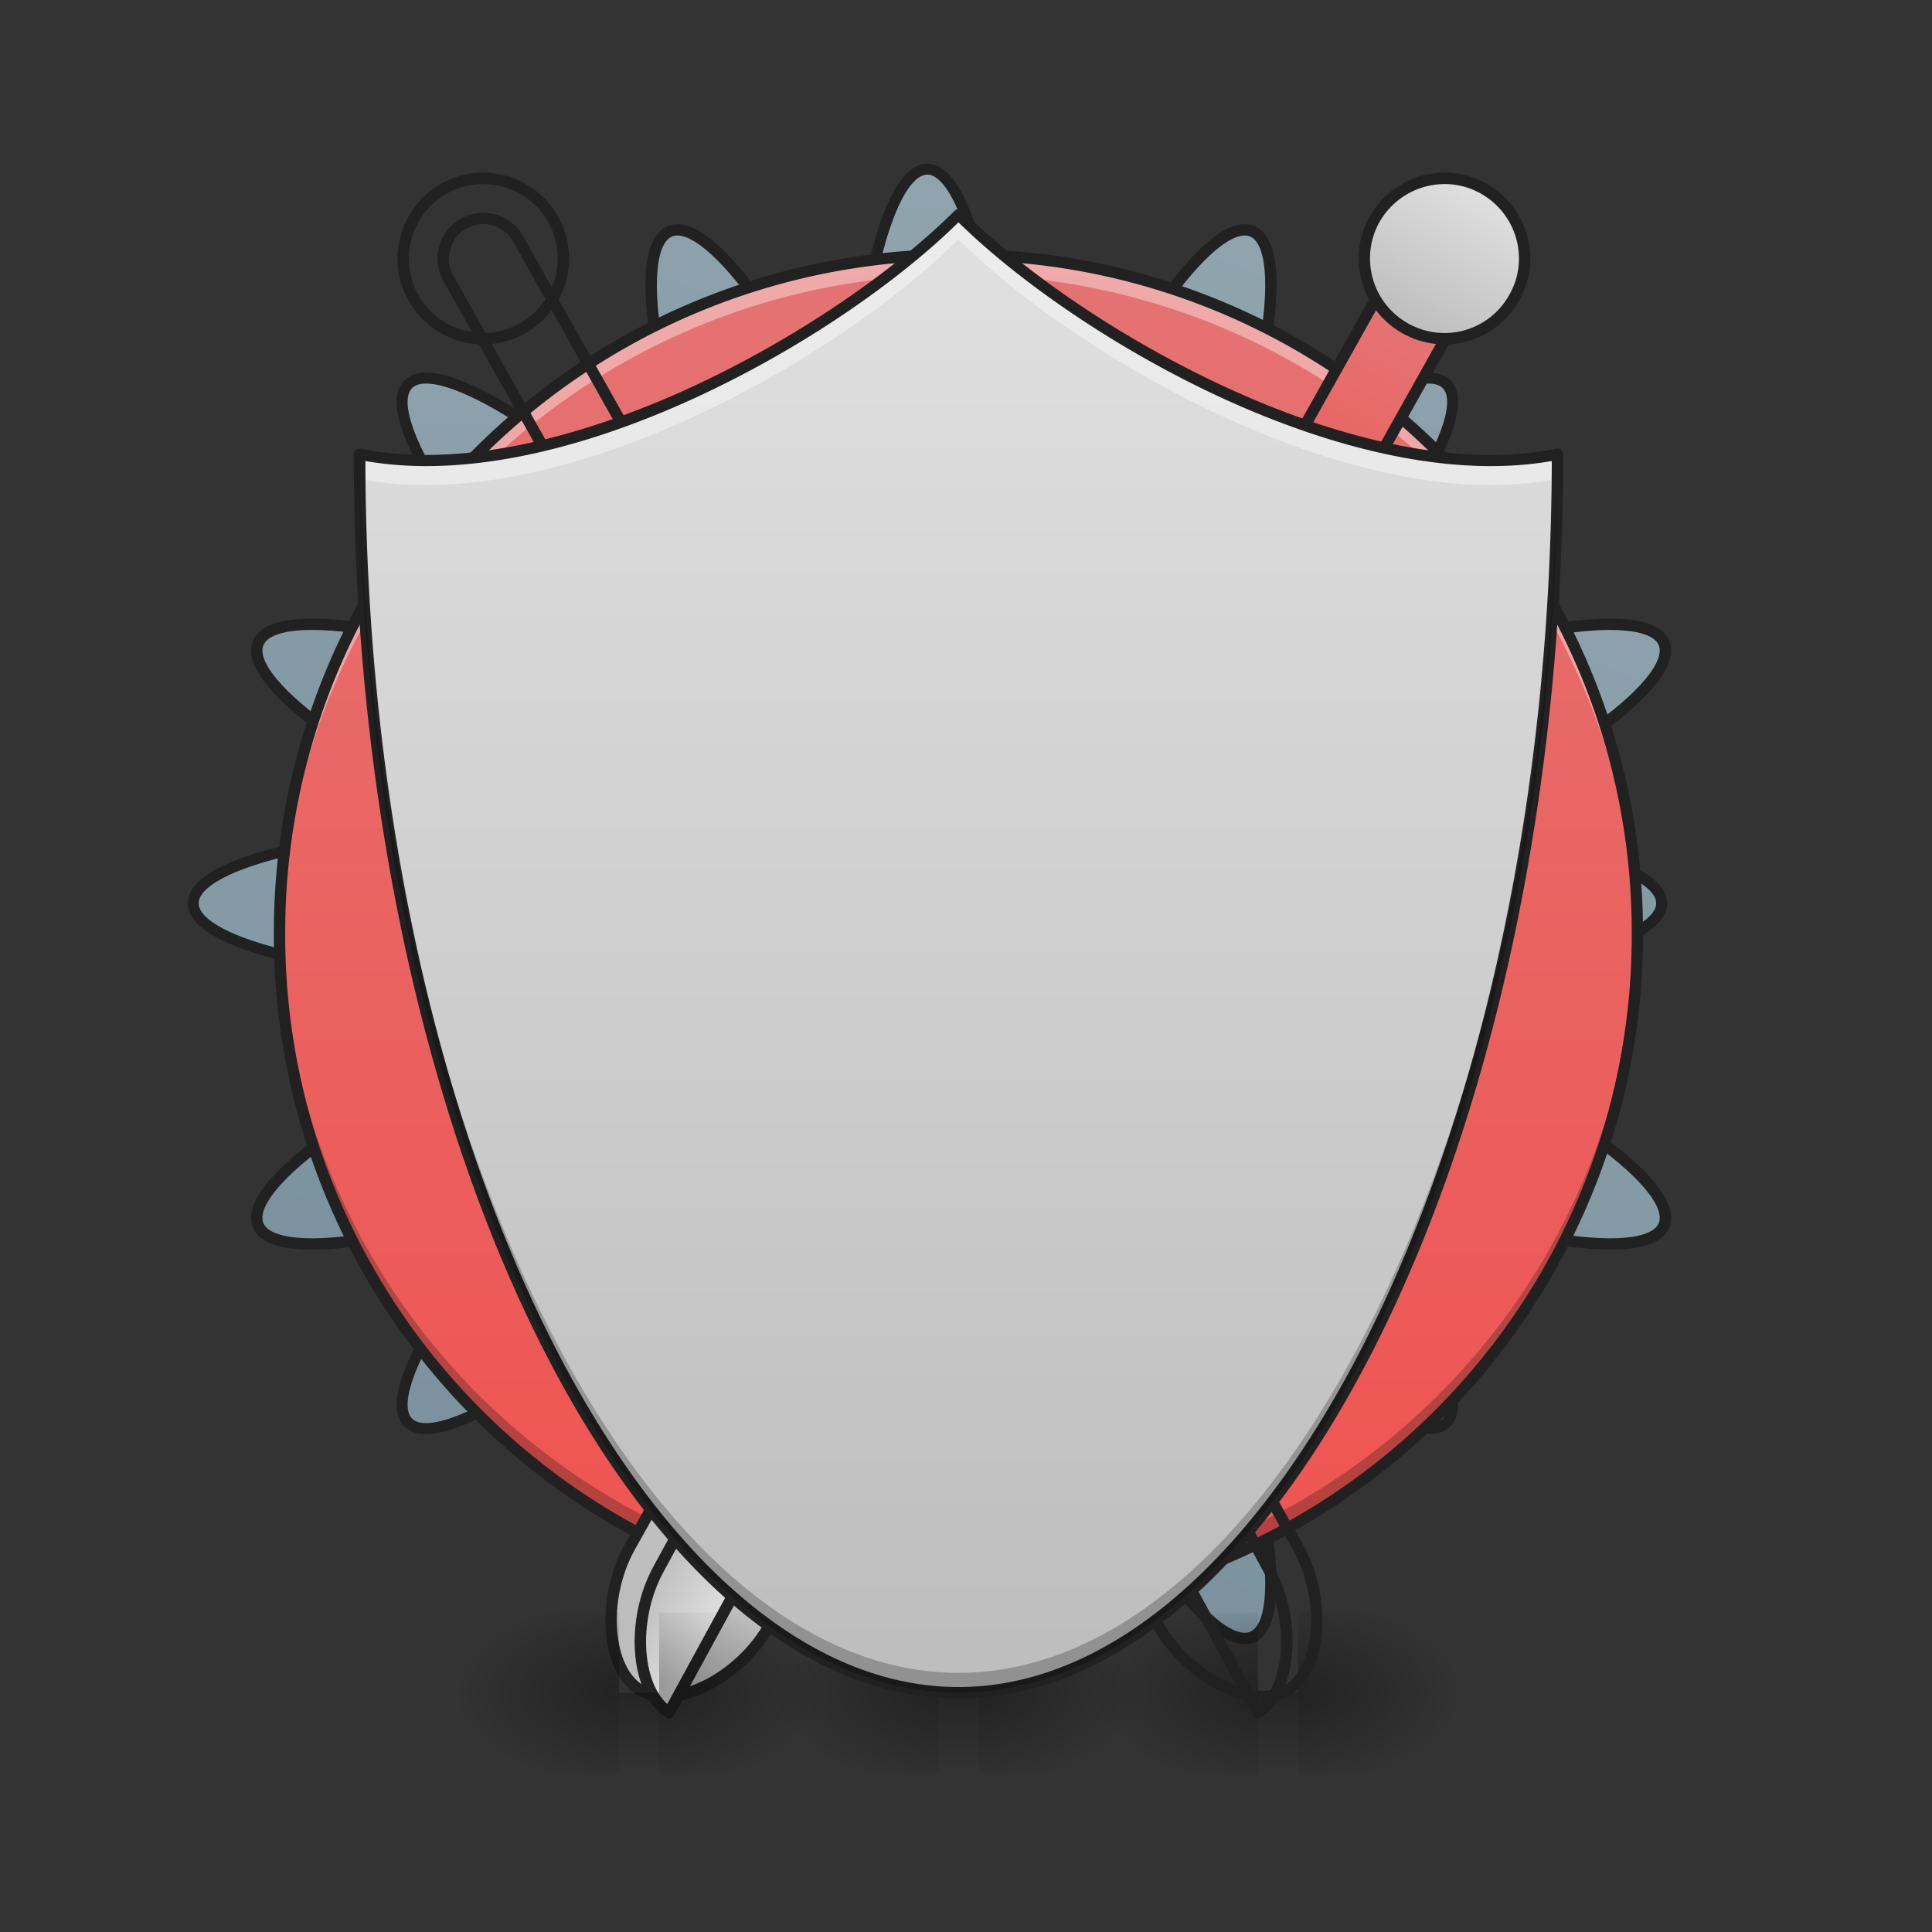 <svg height="32" viewBox="0 0 24 24" width="32" xmlns="http://www.w3.org/2000/svg" xmlns:xlink="http://www.w3.org/1999/xlink"><rect x="0" y="0" width="24" height="24" fill="#333333" stroke="none"/><linearGradient id="a"><stop offset="0" stop-color="#78909c"/><stop offset="1" stop-color="#90a4ae"/></linearGradient><linearGradient id="b" gradientTransform="matrix(.924 .383 -.383 .924 31.74 -94.734)" gradientUnits="userSpaceOnUse" x1="254" x2="254" xlink:href="#a" y1="233.5" y2="-168.667"/><linearGradient id="c" gradientUnits="userSpaceOnUse" x1="960.001" x2="960.001" xlink:href="#a" y1="1695.118" y2="175.116"/><linearGradient id="d"><stop offset="0" stop-color="#ef5350"/><stop offset="1" stop-color="#e57373"/></linearGradient><linearGradient id="e" gradientUnits="userSpaceOnUse" x1="11.906" x2="11.906" xlink:href="#d" y1="20.033" y2="3.166"/><linearGradient id="f"><stop offset="0" stop-opacity=".275"/><stop offset="1" stop-opacity="0"/></linearGradient><linearGradient id="g" gradientUnits="userSpaceOnUse" x1="8.931" x2="8.931" xlink:href="#f" y1="21.026" y2="22.019"/><linearGradient id="h"><stop offset="0" stop-opacity=".314"/><stop offset=".222" stop-opacity=".275"/><stop offset="1" stop-opacity="0"/></linearGradient><radialGradient id="i" cx="450.909" cy="189.579" gradientTransform="matrix(0 -.059 -.105 0 31.904 47.696)" gradientUnits="userSpaceOnUse" r="21.167" xlink:href="#h"/><radialGradient id="j" cx="450.909" cy="189.579" gradientTransform="matrix(0 .059 .105 0 -8.09 -5.646)" gradientUnits="userSpaceOnUse" r="21.167" xlink:href="#h"/><radialGradient id="k" cx="450.909" cy="189.579" gradientTransform="matrix(0 -.059 .105 0 -8.09 47.696)" gradientUnits="userSpaceOnUse" r="21.167" xlink:href="#h"/><radialGradient id="l" cx="450.909" cy="189.579" gradientTransform="matrix(0 .059 -.105 0 31.904 -5.646)" gradientUnits="userSpaceOnUse" r="21.167" xlink:href="#h"/><linearGradient id="m"><stop offset="0" stop-color="#bdbdbd"/><stop offset="1" stop-color="#e0e0e0"/></linearGradient><linearGradient id="n" gradientUnits="userSpaceOnUse" x1="228.266" x2="228.266" xlink:href="#m" y1="242.207" y2="-54.122"/><linearGradient id="o" gradientUnits="userSpaceOnUse" x1="780" x2="860" xlink:href="#m" y1="1295.118" y2="1295.118"/><linearGradient id="p" gradientUnits="userSpaceOnUse" x1="228.268" x2="228.268" xlink:href="#d" y1="-64.704" y2="-149.37"/><linearGradient id="q" gradientUnits="userSpaceOnUse" x1="228.268" x2="228.268" y1="-43.537" y2="-64.704"><stop offset="0" stop-color="#8d6e63"/><stop offset="1" stop-color="#a1887f"/></linearGradient><linearGradient id="r" gradientUnits="userSpaceOnUse" x1="228.268" x2="228.268" xlink:href="#m" y1="-149.37" y2="-191.704"/><linearGradient id="s" gradientUnits="userSpaceOnUse" x1="12.9" x2="12.9" xlink:href="#f" y1="21.026" y2="22.019"/><radialGradient id="t" cx="450.909" cy="189.579" gradientTransform="matrix(0 -.059 -.105 0 35.873 47.696)" gradientUnits="userSpaceOnUse" r="21.167" xlink:href="#h"/><radialGradient id="u" cx="450.909" cy="189.579" gradientTransform="matrix(0 .059 .105 0 -4.12 -5.646)" gradientUnits="userSpaceOnUse" r="21.167" xlink:href="#h"/><radialGradient id="v" cx="450.909" cy="189.579" gradientTransform="matrix(0 -.059 .105 0 -4.12 47.696)" gradientUnits="userSpaceOnUse" r="21.167" xlink:href="#h"/><radialGradient id="w" cx="450.909" cy="189.579" gradientTransform="matrix(0 .059 -.105 0 35.873 -5.646)" gradientUnits="userSpaceOnUse" r="21.167" xlink:href="#h"/><linearGradient id="x" gradientUnits="userSpaceOnUse" x1="11.908" x2="11.908" xlink:href="#m" y1="21.026" y2="2.669"/><linearGradient id="y" gradientUnits="userSpaceOnUse" x1="4.962" x2="4.962" xlink:href="#f" y1="21.026" y2="22.019"/><radialGradient id="z" cx="450.909" cy="189.579" gradientTransform="matrix(0 -.059 -.105 0 27.935 47.696)" gradientUnits="userSpaceOnUse" r="21.167" xlink:href="#h"/><radialGradient id="A" cx="450.909" cy="189.579" gradientTransform="matrix(0 .059 .105 0 -12.058 -5.646)" gradientUnits="userSpaceOnUse" r="21.167" xlink:href="#h"/><radialGradient id="B" cx="450.909" cy="189.579" gradientTransform="matrix(0 -.059 .105 0 -12.058 47.696)" gradientUnits="userSpaceOnUse" r="21.167" xlink:href="#h"/><radialGradient id="C" cx="450.909" cy="189.579" gradientTransform="matrix(0 .059 -.105 0 27.935 -5.646)" gradientUnits="userSpaceOnUse" r="21.167" xlink:href="#h"/><path d="m330.968-153.34c-10.832-4.499-35.83 31.164-55.994 79.91l-20.998 50.495-20.916-50.495c-20.165-48.746-45.162-84.409-55.995-79.91-10.832 4.5-3.333 47.33 16.915 96.075l20.915 50.578-50.577-20.913c-48.746-20.25-91.575-27.75-96.075-16.916-4.5 10.832 31.164 35.83 79.91 55.994l50.495 20.915-50.495 20.998c-48.746 20.165-84.41 45.162-79.91 55.995 4.5 10.832 47.33 3.25 96.075-16.915l50.578-20.915-20.915 50.578c-20.248 48.746-27.747 91.575-16.915 96.075 10.833 4.5 35.83-31.164 55.995-79.91l20.915-50.578 20.998 50.579c20.164 48.745 45.162 84.408 55.994 79.909 10.833-4.5 3.25-47.33-16.915-96.075l-20.913-50.578 50.578 20.915c48.746 20.164 91.575 27.747 96.074 16.915 4.5-10.833-31.163-35.83-79.909-55.995l-50.578-20.998 50.578-20.915c48.746-20.164 84.409-45.162 79.91-55.994-4.5-10.833-47.33-3.333-96.075 16.915l-50.578 20.914 20.914-50.578c20.165-48.745 27.748-91.575 16.915-96.074zm0 0" fill="url(#b)" stroke="#212121" stroke-linecap="round" stroke-linejoin="round" stroke-width="3" transform="matrix(.047 0 0 .047 0 10.08)"/><path d="m959.908 175.101c-44.09 0-79.992 160.615-79.992 359.966v206.91l-146.128-146.129c-141.088-141.089-279.973-229.584-311.151-198.091-31.493 31.178 57.002 170.063 198.091 311.152l146.128 146.128h-206.91c-199.35 0-359.965 35.902-359.965 79.992 0 44.405 160.615 79.992 359.966 79.992h206.909l-146.128 146.443c-141.089 141.089-229.584 279.658-198.091 311.151 31.178 31.178 170.062-57.002 311.151-198.091l146.128-146.128v206.595c0 199.666 35.902 360.28 79.992 360.28 44.406 0 79.993-160.614 79.993-360.28v-206.595l146.442 146.128c141.09 141.089 279.659 229.27 311.152 198.091 31.178-31.493-57.003-170.062-198.091-311.151l-146.128-146.443h206.594c199.666 0 360.28-35.587 360.28-79.992 0-44.09-160.614-79.992-360.28-79.992h-206.594l146.128-146.128c141.088-141.09 229.269-279.974 198.09-311.152-31.492-31.493-170.062 57.003-311.15 198.092l-146.444 146.127v-206.909c0-199.351-35.587-359.966-79.993-359.966zm0 0" fill="url(#c)" stroke="#212121" stroke-linecap="round" stroke-linejoin="round" stroke-width="11.339" transform="scale(.012)"/><path d="m11.906 3.164a8.433 8.433 0 0 1 8.434 8.434 8.43 8.43 0 0 1 -8.434 8.433 8.433 8.433 0 0 1 -8.433-8.433 8.436 8.436 0 0 1 8.433-8.434zm0 0" fill="url(#e)"/><path d="m11.66 21.027h.496v.993h-.496zm0 0" fill="url(#g)"/><path d="m12.156 21.027h1.985v-.996h-1.985zm0 0" fill="url(#i)"/><path d="m11.66 21.027h-1.984v.993h1.984zm0 0" fill="url(#j)"/><path d="m11.66 21.027h-1.984v-.996h1.984zm0 0" fill="url(#k)"/><path d="m12.156 21.027h1.985v.993h-1.985zm0 0" fill="url(#l)"/><path d="m11.906 3.164a8.416 8.416 0 0 0 -8.433 8.434v.125a8.417 8.417 0 0 1 8.433-8.309 8.415 8.415 0 0 1 8.434 8.309v-.125a8.416 8.416 0 0 0 -8.434-8.434zm0 0" fill="#fff" fill-opacity=".392"/><path d="m11.906 20.031a8.416 8.416 0 0 1 -8.433-8.433v-.121a8.417 8.417 0 0 0 8.433 8.308 8.415 8.415 0 0 0 8.434-8.308v.12a8.416 8.416 0 0 1 -8.434 8.434zm0 0" fill-opacity=".235"/><path d="m11.906 3.094a8.486 8.486 0 0 0 -8.504 8.504 8.486 8.486 0 0 0 8.504 8.504 8.486 8.486 0 0 0 8.504-8.504 8.486 8.486 0 0 0 -8.504-8.504zm0 .14a8.343 8.343 0 0 1 8.364 8.364 8.34 8.34 0 0 1 -8.364 8.363 8.343 8.343 0 0 1 -8.363-8.363 8.346 8.346 0 0 1 8.363-8.364zm0 0" fill="#212121"/><g stroke="#212121" stroke-linecap="round" stroke-linejoin="round"><path d="m207.094-54.151-.02 285.772c.02 15.865 10.643 31.765 21.205 31.728 10.605.036 21.148-15.866 21.13-31.73l.019-285.773zm0 0" fill="url(#n)" stroke-width="3" transform="matrix(.041 .023 -.023 .041 4.663 4.954)"/><path d="m782.718 607.932-.074 1080.085c-.013 58.555 38.218 117.213 77.332 120.086l-.07-1200.007zm0 0" fill="url(#o)" stroke-width="11.339" transform="matrix(.011 .006 -.006 .011 9.7 -3.774)"/><path d="m228.253-181.153c5.902.056 10.626 4.738 10.57 10.64l.043 137.563c.016 5.86-4.78 10.553-10.64 10.569-5.787-.026-10.51-4.708-10.527-10.568l-.044-137.563c.057-5.902 4.738-10.625 10.598-10.641zm0 0" fill="url(#p)" stroke-width="3" transform="matrix(.041 .023 -.023 .041 4.663 4.954)"/><path d="m180.63-64.658 95.23-.042c2.987.008 5.333 2.405 5.356 5.278l-.035 10.605c.023 2.873-2.333 5.291-5.32 5.284l-95.23.042c-2.914-.05-5.26-2.447-5.284-5.32l.035-10.604c-.064-2.946 2.333-5.292 5.248-5.243zm0 0" fill="url(#q)" stroke-width="3" transform="matrix(.041 .023 -.023 .041 4.663 4.954)"/><path d="m228.217-191.716c11.762.041 21.25 9.476 21.168 21.166.031 11.72-9.404 21.209-21.166 21.168-11.648-.01-21.136-9.446-21.168-21.166.082-11.69 9.518-21.178 21.166-21.168zm0 0" fill="url(#r)" stroke-width="3" transform="matrix(.041 .023 -.023 .041 4.663 4.954)"/></g><path d="m15.629 21.027h.496v.993h-.496zm0 0" fill="url(#s)"/><path d="m16.125 21.027h1.984v-.996h-1.984zm0 0" fill="url(#t)"/><path d="m15.629 21.027h-1.984v.993h1.984zm0 0" fill="url(#u)"/><path d="m15.629 21.027h-1.984v-.996h1.984zm0 0" fill="url(#v)"/><path d="m16.125 21.027h1.984v.993h-1.984zm0 0" fill="url(#w)"/><path d="m207.066-54.135.053 285.73c-.053 15.907 10.57 31.807 21.132 31.77 10.605.036 21.148-15.866 21.202-31.772l-.053-285.73zm0 0" fill="url(#n)" stroke="#212121" stroke-linecap="round" stroke-linejoin="round" stroke-width="3" transform="matrix(-.041 .023 .023 .041 19.285 4.954)"/><path d="m782.613 607.993.199 1079.927c-.013 58.555 37.945 117.37 77.332 120.086l-.07-1200.006zm0 0" fill="url(#o)" stroke="#212121" stroke-linecap="round" stroke-linejoin="round" stroke-width="11.339" transform="matrix(-.011 .006 .006 .011 14.241 -3.774)"/><path d="m228.226-181.137c5.901.056 10.625 4.738 10.64 10.598l-.028 137.605c.016 5.86-4.707 10.511-10.567 10.527a10.529 10.529 0 0 1 -10.6-10.526l.029-137.605c-.016-5.86 4.738-10.625 10.526-10.6zm0 0" fill="url(#p)" stroke="#212121" stroke-linecap="round" stroke-linejoin="round" stroke-width="3" transform="matrix(-.041 .023 .023 .041 19.285 4.954)"/><path d="m180.674-64.684 95.23-.041c2.915.049 5.334 2.405 5.285 5.32l-.036 10.604c.023 2.873-2.333 5.291-5.248 5.242l-95.23.042c-2.986-.007-5.333-2.405-5.284-5.32l-.036-10.562c.007-2.987 2.333-5.292 5.32-5.285zm0 0" fill="url(#q)" stroke="#212121" stroke-linecap="round" stroke-linejoin="round" stroke-width="3" transform="matrix(-.041 .023 .023 .041 19.285 4.954)"/><path d="m228.261-191.741c11.69.082 21.178 9.517 21.168 21.165.032 11.72-9.476 21.25-21.165 21.168-11.72.032-21.137-9.445-21.168-21.165.01-11.648 9.445-21.137 21.165-21.168zm0 0" fill="url(#r)" stroke="#212121" stroke-linecap="round" stroke-linejoin="round" stroke-width="3" transform="matrix(-.041 .023 .023 .041 19.285 4.954)"/><path d="m4.465 5.645c0 8.433 3.473 15.382 7.441 15.382 3.969 0 7.442-6.949 7.442-15.382-2.48.496-5.953-1.489-7.442-2.977-1.488 1.488-4.96 3.473-7.441 2.977zm0 0" fill="url(#x)"/><path d="m11.906 2.668c-1.488 1.488-4.96 3.473-7.441 2.977 0 .101 0 .203.004.304 2.48.492 5.949-1.488 7.437-2.976 1.489 1.488 4.961 3.468 7.442 2.976v-.304c-2.48.496-5.953-1.489-7.442-2.977zm0 0" fill="#fff" fill-opacity=".392"/><path d="m11.906 2.598a.065.065 0 0 0 -.047.02c-.738.737-1.972 1.6-3.328 2.218-1.36.617-2.836.984-4.05.738a.075.075 0 0 0 -.06.016c-.015.015-.026.035-.026.055 0 4.226.87 8.082 2.238 10.882 1.37 2.805 3.25 4.57 5.273 4.57 2.028 0 3.903-1.765 5.274-4.57 1.37-2.8 2.238-6.656 2.238-10.882 0-.02-.008-.04-.023-.055a.08.08 0 0 0 -.06-.016c-1.214.246-2.694-.12-4.05-.738-1.355-.617-2.594-1.48-3.328-2.219a.074.074 0 0 0 -.05-.02zm0 .164c.758.742 1.977 1.59 3.32 2.203 1.344.61 2.805.98 4.051.762-.011 4.175-.875 7.98-2.222 10.742-1.36 2.777-3.203 4.488-5.149 4.488-1.941 0-3.785-1.71-5.144-4.488-1.352-2.762-2.215-6.567-2.223-10.742 1.246.218 2.707-.153 4.047-.762 1.348-.613 2.566-1.461 3.32-2.203zm0 0" fill="#212121"/><path d="m7.691 21.027h.497v.993h-.498zm0 0" fill="url(#y)"/><path d="m8.188 21.027h1.984v-.996h-1.985zm0 0" fill="url(#z)"/><path d="m7.691 21.027h-1.984v.993h1.984zm0 0" fill="url(#A)"/><path d="m7.691 21.027h-1.984v-.996h1.984zm0 0" fill="url(#B)"/><path d="m8.188 21.027h1.984v.993h-1.985zm0 0" fill="url(#C)"/><path d="m4.465 5.645c0 8.433 3.473 15.382 7.441 15.382 3.969 0 7.442-6.949 7.442-15.382-.067 8.324-3.508 15.136-7.442 15.136-3.93 0-7.375-6.812-7.441-15.136zm0 0" fill-opacity=".235"/></svg>